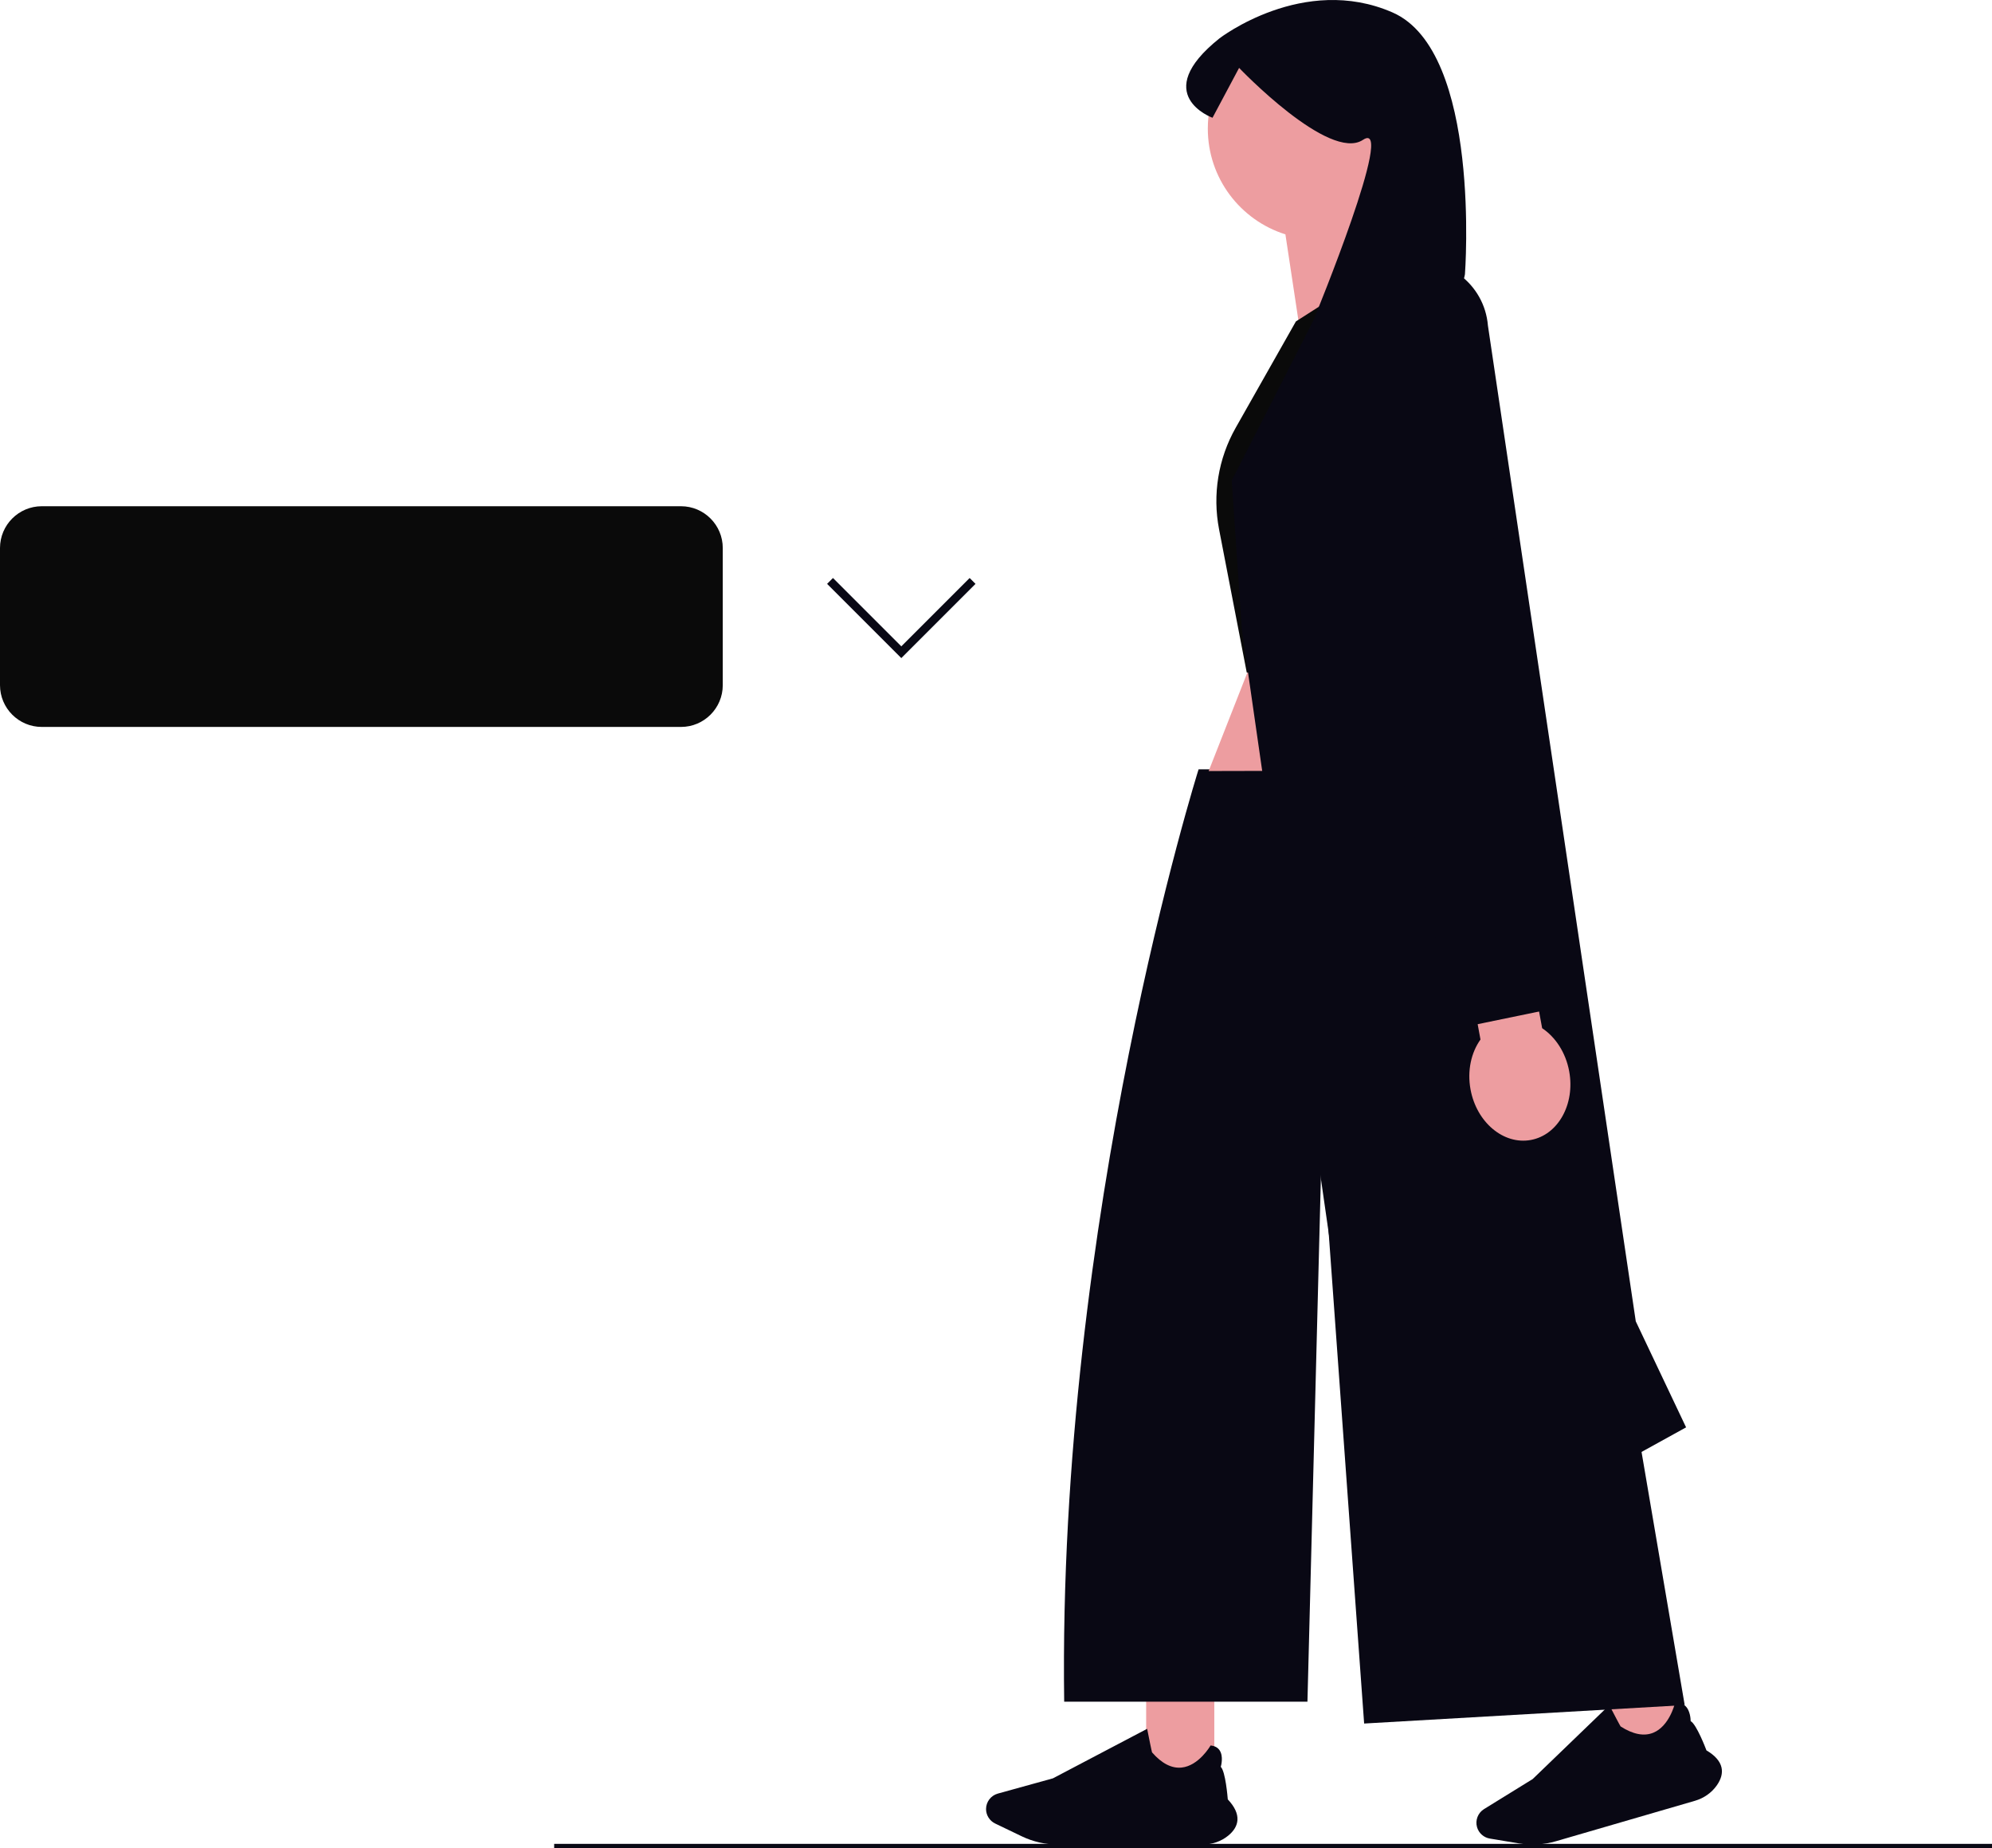 <svg xmlns="http://www.w3.org/2000/svg" xmlns:xlink="http://www.w3.org/1999/xlink" width="719.62" height="667.524" viewBox="0 0 719.62 667.524"><line x1="200.194" y1="666.774" x2="719.62" y2="666.774" fill="#fff" stroke="#090814" stroke-miterlimit="10" stroke-width="1.5"/><rect x="414.055" y="611.433" width="24.617" height="32.446" fill="#ed9da0" stroke-width="0"/><path d="m434.471,666.271h-52.327c-4.472,0-8.967-1.024-12.998-2.962l-9.647-4.637c-1.995-.959-3.283-3.008-3.283-5.221,0-2.595,1.747-4.891,4.248-5.584l19.902-5.507,34.047-17.896.025.129c.637,3.225,1.623,8.096,1.749,8.392,3.492,4,7.078,5.843,10.661,5.48,6.249-.633,10.403-7.849,10.444-7.922l.032-.056.064.007c1.463.151,2.546.742,3.217,1.754,1.425,2.149.556,5.459.413,5.959,1.707,1.67,2.473,10.998,2.532,11.751,2.468,2.616,3.641,5.132,3.486,7.476-.136,2.05-1.272,3.953-3.378,5.657-2.533,2.051-5.796,3.18-9.186,3.18Z" fill="#090814" stroke-width="0"/><rect x="581.435" y="599.427" width="24.617" height="32.446" transform="translate(-148.335 190.356) rotate(-16.22)" fill="#ed9da0" stroke-width="0"/><path d="m612.315,650.464l-50.245,14.617c-4.294,1.249-8.896,1.521-13.308.787l-10.558-1.758c-2.183-.363-3.993-1.971-4.611-4.096-.725-2.492.311-5.185,2.52-6.548l17.571-10.847,27.693-26.694.06.117c1.512,2.919,3.82,7.321,4.023,7.569,4.47,2.865,8.429,3.633,11.767,2.284,5.823-2.354,7.796-10.442,7.815-10.524l.015-.062.063-.012c1.447-.263,2.651.001,3.579.786,1.969,1.666,2.059,5.087,2.061,5.606,2.106,1.127,5.447,9.869,5.714,10.576,3.101,1.823,4.93,3.91,5.435,6.205.442,2.006-.118,4.151-1.663,6.376-1.86,2.677-4.677,4.673-7.932,5.62Z" fill="#090814" stroke-width="0"/><path d="m550.974,277.897h-117.981s-51.001,161.604-48.551,336.771h87.878l5.217-203.341,15.265,211.234,115.804-6.668-57.632-337.996Z" fill="#090814" stroke-width="0"/><polygon points="530.627 222.669 554.796 278.227 436.638 278.504 457.131 226.344 530.627 222.669" fill="#ed9da0" stroke-width="0"/><path d="m516.37,46.461c0-22.103-17.918-40.02-40.021-40.02s-40.021,17.918-40.021,40.02c0,17.925,11.786,33.096,28.03,38.191l7.737,51.13,39.441-32.867s-8.52-10.853-13.09-23.09c10.8-7.167,17.923-19.431,17.923-33.364Z" fill="#ed9da0" stroke-width="0"/><path d="m515.292,85.967l-47.137,30.132-21.757,38.423c-6.3,11.125-8.427,24.132-6.001,36.685l9.996,51.715h104.226l-16.468-107.894c-2.102-13.771-7.347-26.873-15.329-38.29l-7.53-10.77Z" fill="#0a0a0a" stroke-width="0"/><path d="m478.039,108.693l29.529-13.94c14.781-2.765,28.71,7.859,29.952,22.844l53.412,359.682,18.176,38.299-110.245,60.83-50.223-348.897-3.675-53.898,33.074-64.922Z" fill="#090814" stroke-width="0"/><path d="m557.108,371.395l-7.014-38.154-22.277,4.095,7.014,38.154c-3.345,4.695-4.845,11.227-3.596,18.024,2.186,11.893,11.937,20.068,21.78,18.258,9.843-1.809,16.049-12.917,13.863-24.81-1.249-6.797-4.974-12.369-9.77-15.567Z" fill="#ed9da0" stroke-width="0"/><polyline points="487.263 187.601 525.252 371.713 563.768 363.765 537.482 178.859" fill="#090814" stroke-width="0"/><path d="m529.22,99.043s-1.869,14.179-19.183,14.642q-35.123.939-35.123.939s29.691-72.256,17.482-64.116c-12.208,8.14-44.764-25.986-44.764-25.986l-9.606,18.016s-22.95-8.311,2.485-28.661c0,0,30.347-23.462,62.563-9.373,32.217,14.089,26.146,94.539,26.146,94.539Z" fill="#090814" stroke-width="0"/><path d="m246.014,262.578H15.09c-8.321,0-15.09-6.769-15.09-15.09v-49.543c0-8.321,6.769-15.09,15.09-15.09h230.923c8.321,0,15.09,6.769,15.09,15.09v49.543c0,8.321-6.769,15.09-15.09,15.09Z" fill="#0a0a0a" stroke-width="0"/><polyline points="351.35 209.842 325.602 235.59 299.854 209.842" fill="none" stroke="#090814" stroke-miterlimit="10" stroke-width="3"/></svg>